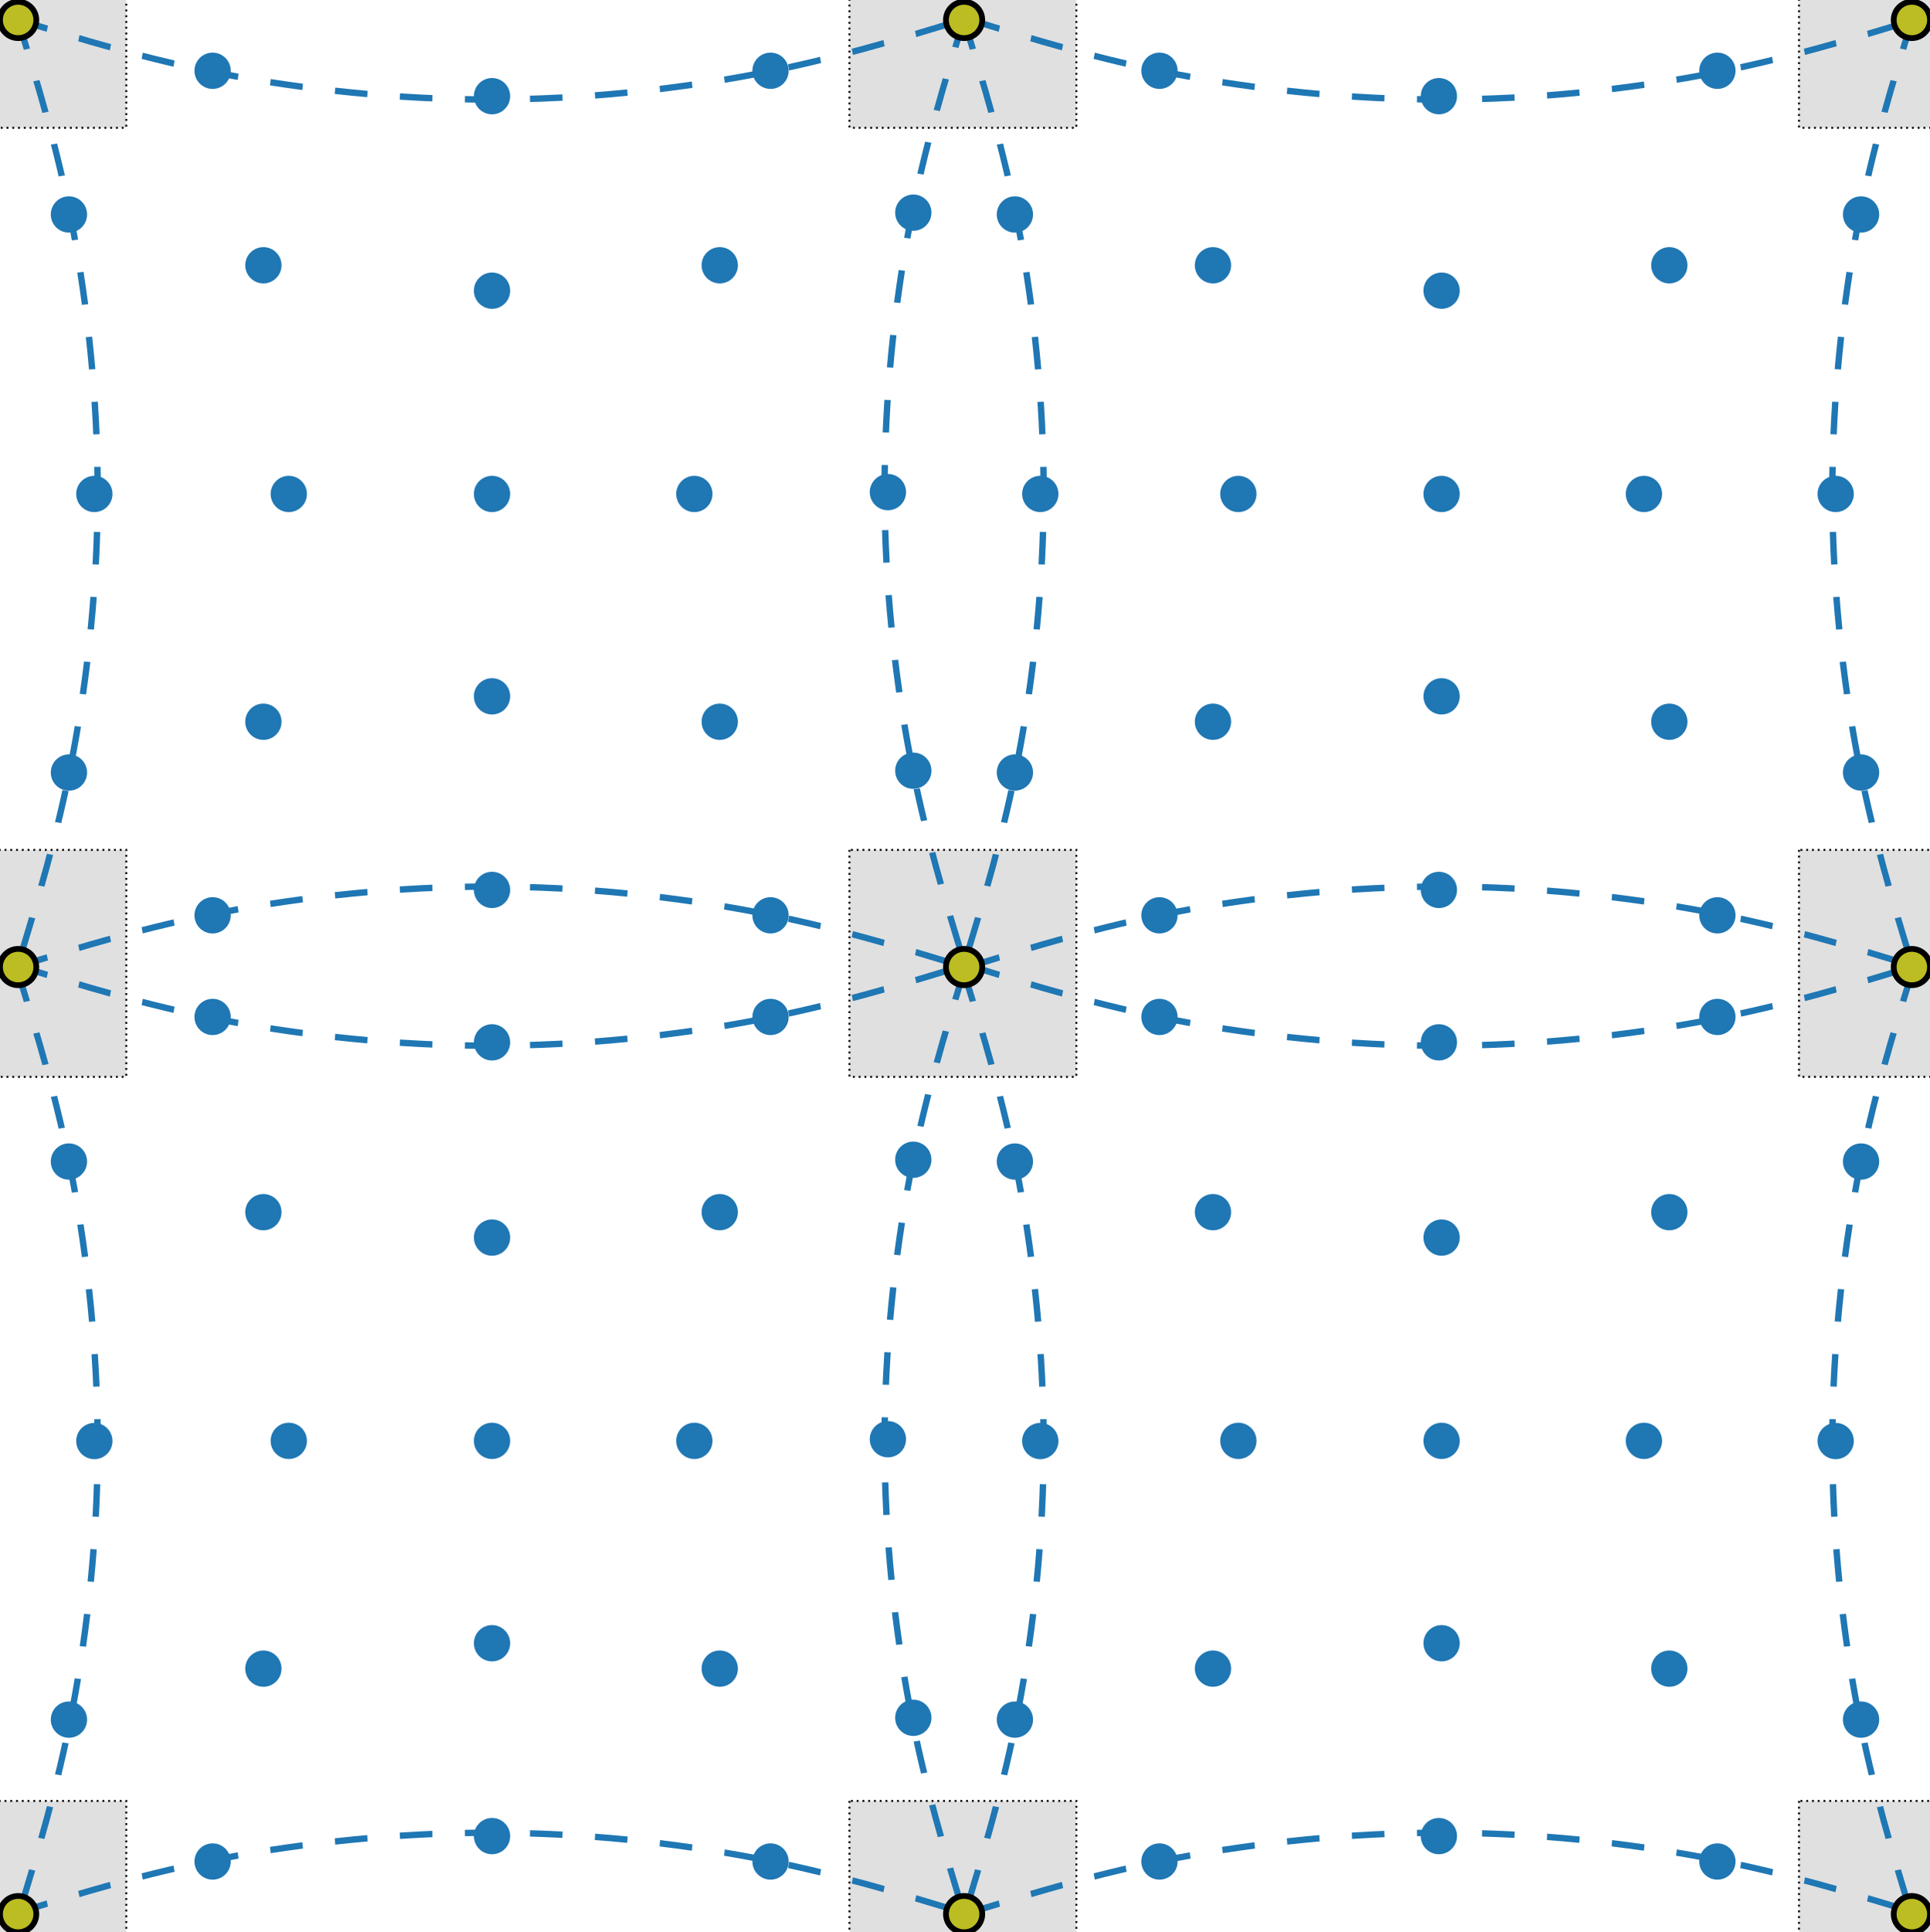 <?xml version="1.0" encoding="UTF-8" standalone="no"?>
<!-- Created with Inkscape (http://www.inkscape.org/) -->

<svg
   xmlns:dc="http://purl.org/dc/elements/1.1/"
   xmlns:cc="http://creativecommons.org/ns#"
   xmlns:rdf="http://www.w3.org/1999/02/22-rdf-syntax-ns#"
   xmlns:svg="http://www.w3.org/2000/svg"
   xmlns="http://www.w3.org/2000/svg"
   xmlns:sodipodi="http://sodipodi.sourceforge.net/DTD/sodipodi-0.dtd"
   xmlns:inkscape="http://www.inkscape.org/namespaces/inkscape"
   width="201.083mm"
   height="201.272mm"
   viewBox="0 0 201.083 201.272"
   version="1.1"
   id="svg8"
   sodipodi:docname="HighOrderBDDCMeshDecompositionPrimal.svg"
   inkscape:version="0.92.5 (2060ec1f9f, 2020-04-08)"
   inkscape:export-filename="/home/jeremy/Documents/HighOrderBDDCMesh.png"
   inkscape:export-xdpi="96"
   inkscape:export-ydpi="96">
  <defs
     id="defs2">
    <inkscape:path-effect
       effect="bspline"
       id="path-effect4951"
       is_visible="true"
       weight="33.333"
       steps="2"
       helper_size="0"
       apply_no_weight="true"
       apply_with_weight="true"
       only_selected="false" />
    <inkscape:path-effect
       effect="bspline"
       id="path-effect4951-4"
       is_visible="true"
       weight="33.333"
       steps="2"
       helper_size="0"
       apply_no_weight="true"
       apply_with_weight="true"
       only_selected="false" />
    <inkscape:path-effect
       effect="bspline"
       id="path-effect4951-0"
       is_visible="true"
       weight="33.333"
       steps="2"
       helper_size="0"
       apply_no_weight="true"
       apply_with_weight="true"
       only_selected="false" />
    <inkscape:path-effect
       effect="bspline"
       id="path-effect4951-4-3"
       is_visible="true"
       weight="33.333"
       steps="2"
       helper_size="0"
       apply_no_weight="true"
       apply_with_weight="true"
       only_selected="false" />
    <inkscape:path-effect
       effect="bspline"
       id="path-effect4951-0-6"
       is_visible="true"
       weight="33.333"
       steps="2"
       helper_size="0"
       apply_no_weight="true"
       apply_with_weight="true"
       only_selected="false" />
    <inkscape:path-effect
       effect="bspline"
       id="path-effect4951-4-3-5"
       is_visible="true"
       weight="33.333"
       steps="2"
       helper_size="0"
       apply_no_weight="true"
       apply_with_weight="true"
       only_selected="false" />
    <inkscape:path-effect
       effect="bspline"
       id="path-effect4951-0-6-3"
       is_visible="true"
       weight="33.333"
       steps="2"
       helper_size="0"
       apply_no_weight="true"
       apply_with_weight="true"
       only_selected="false" />
    <inkscape:path-effect
       effect="bspline"
       id="path-effect4951-4-3-5-0"
       is_visible="true"
       weight="33.333"
       steps="2"
       helper_size="0"
       apply_no_weight="true"
       apply_with_weight="true"
       only_selected="false" />
    <inkscape:path-effect
       effect="bspline"
       id="path-effect4951-6"
       is_visible="true"
       weight="33.333"
       steps="2"
       helper_size="0"
       apply_no_weight="true"
       apply_with_weight="true"
       only_selected="false" />
    <inkscape:path-effect
       effect="bspline"
       id="path-effect4951-4-8"
       is_visible="true"
       weight="33.333"
       steps="2"
       helper_size="0"
       apply_no_weight="true"
       apply_with_weight="true"
       only_selected="false" />
    <inkscape:path-effect
       effect="bspline"
       id="path-effect4951-6-2"
       is_visible="true"
       weight="33.333"
       steps="2"
       helper_size="0"
       apply_no_weight="true"
       apply_with_weight="true"
       only_selected="false" />
    <inkscape:path-effect
       effect="bspline"
       id="path-effect4951-4-8-6"
       is_visible="true"
       weight="33.333"
       steps="2"
       helper_size="0"
       apply_no_weight="true"
       apply_with_weight="true"
       only_selected="false" />
    <inkscape:path-effect
       effect="bspline"
       id="path-effect4951-6-2-7"
       is_visible="true"
       weight="33.333"
       steps="2"
       helper_size="0"
       apply_no_weight="true"
       apply_with_weight="true"
       only_selected="false" />
    <inkscape:path-effect
       effect="bspline"
       id="path-effect4951-4-8-6-1"
       is_visible="true"
       weight="33.333"
       steps="2"
       helper_size="0"
       apply_no_weight="true"
       apply_with_weight="true"
       only_selected="false" />
    <inkscape:path-effect
       effect="bspline"
       id="path-effect4951-6-2-7-9"
       is_visible="true"
       weight="33.333"
       steps="2"
       helper_size="0"
       apply_no_weight="true"
       apply_with_weight="true"
       only_selected="false" />
    <inkscape:path-effect
       effect="bspline"
       id="path-effect4951-4-8-6-1-4"
       is_visible="true"
       weight="33.333"
       steps="2"
       helper_size="0"
       apply_no_weight="true"
       apply_with_weight="true"
       only_selected="false" />
  </defs>
  <sodipodi:namedview
     id="base"
     pagecolor="#ffffff"
     bordercolor="#666666"
     borderopacity="1.0"
     inkscape:pageopacity="0.0"
     inkscape:pageshadow="2"
     inkscape:zoom="0.90509668"
     inkscape:cx="201.14816"
     inkscape:cy="360.31013"
     inkscape:document-units="mm"
     inkscape:current-layer="layer1"
     showgrid="false"
     inkscape:snap-smooth-nodes="false"
     inkscape:window-width="1920"
     inkscape:window-height="1015"
     inkscape:window-x="0"
     inkscape:window-y="26"
     inkscape:window-maximized="1" />
  <g
     inkscape:label="Layer 1"
     inkscape:groupmode="layer"
     id="layer1"
     transform="translate(-5.197,-3.407)">
    <path
       inkscape:connector-curvature="0"
       style="opacity:0.98;fill:#808080;fill-opacity:0.251;stroke:#000000;stroke-width:0.2;stroke-miterlimit:4;stroke-dasharray:0.2,0.4;stroke-dashoffset:0;stroke-opacity:1"
       d="M -5.286,-6.919 V 16.719 H 18.352 V -6.919 Z"
       id="rect943-7-60"
       inkscape:export-xdpi="96"
       inkscape:export-ydpi="96" />
    <path
       inkscape:connector-curvature="0"
       style="opacity:0.98;fill:#808080;fill-opacity:0.251;stroke:#000000;stroke-width:0.2;stroke-miterlimit:4;stroke-dasharray:0.2,0.4;stroke-dashoffset:0;stroke-opacity:1"
       d="M -5.286,91.937 V 115.576 H 18.352 V 91.937 Z"
       id="rect943-7-62"
       inkscape:export-xdpi="96"
       inkscape:export-ydpi="96" />
    <path
       inkscape:connector-curvature="0"
       style="opacity:0.98;fill:#808080;fill-opacity:0.251;stroke:#000000;stroke-width:0.2;stroke-miterlimit:4;stroke-dasharray:0.2,0.4;stroke-dashoffset:0;stroke-opacity:1"
       d="m -5.286,191.001 v 23.638 H 18.352 v -23.638 z"
       id="rect943-7-61"
       inkscape:export-xdpi="96"
       inkscape:export-ydpi="96" />
    <path
       inkscape:connector-curvature="0"
       style="opacity:0.98;fill:#808080;fill-opacity:0.251;stroke:#000000;stroke-width:0.2;stroke-miterlimit:4;stroke-dasharray:0.2,0.4;stroke-dashoffset:0;stroke-opacity:1"
       d="m 93.702,191.001 v 23.638 h 23.638 v -23.638 z"
       id="rect943-7-8"
       inkscape:export-xdpi="96"
       inkscape:export-ydpi="96" />
    <path
       inkscape:connector-curvature="0"
       style="opacity:0.98;fill:#808080;fill-opacity:0.251;stroke:#000000;stroke-width:0.2;stroke-miterlimit:4;stroke-dasharray:0.2,0.4;stroke-dashoffset:0;stroke-opacity:1"
       d="m 192.634,191.001 v 23.638 h 23.638 v -23.638 z"
       id="rect943-7-7"
       inkscape:export-xdpi="96"
       inkscape:export-ydpi="96" />
    <path
       inkscape:connector-curvature="0"
       style="opacity:0.98;fill:#808080;fill-opacity:0.251;stroke:#000000;stroke-width:0.2;stroke-miterlimit:4;stroke-dasharray:0.2,0.4;stroke-dashoffset:0;stroke-opacity:1"
       d="m 192.634,91.937 v 23.638 h 23.638 V 91.937 Z"
       id="rect943-7-9"
       inkscape:export-xdpi="96"
       inkscape:export-ydpi="96" />
    <path
       inkscape:connector-curvature="0"
       style="opacity:0.98;fill:#808080;fill-opacity:0.251;stroke:#000000;stroke-width:0.2;stroke-miterlimit:4;stroke-dasharray:0.2,0.4;stroke-dashoffset:0;stroke-opacity:1"
       d="M 192.634,-6.919 V 16.719 h 23.638 V -6.919 Z"
       id="rect943-7-20"
       inkscape:export-xdpi="96"
       inkscape:export-ydpi="96" />
    <path
       inkscape:connector-curvature="0"
       style="opacity:0.98;fill:#808080;fill-opacity:0.251;stroke:#000000;stroke-width:0.2;stroke-miterlimit:4;stroke-dasharray:0.2,0.4;stroke-dashoffset:0;stroke-opacity:1"
       d="M 93.701,-6.919 V 16.719 H 117.339 V -6.919 Z"
       id="rect943-7-23"
       inkscape:export-xdpi="96"
       inkscape:export-ydpi="96" />
    <path
       inkscape:connector-curvature="0"
       style="opacity:0.98;fill:#808080;fill-opacity:0.251;stroke:#000000;stroke-width:0.2;stroke-miterlimit:4;stroke-dasharray:0.2,0.4;stroke-dashoffset:0;stroke-opacity:1"
       d="M 93.701,91.937 V 115.576 H 117.339 V 91.937 Z"
       id="rect943-7-75"
       inkscape:export-xdpi="96"
       inkscape:export-ydpi="96" />
    <circle
       style="fill:#1f77b4;fill-opacity:1;stroke-width:0.242"
       id="path91"
       cx="7.087"
       cy="5.486"
       r="1.89"
       inkscape:export-xdpi="96"
       inkscape:export-ydpi="96" />
    <circle
       style="fill:#1f77b4;fill-opacity:1;stroke-width:0.242"
       id="path91-3-6-92"
       cx="204.391"
       cy="5.486"
       r="1.89"
       inkscape:transform-center-x="-532.19048"
       inkscape:transform-center-y="230.56548"
       inkscape:export-xdpi="96"
       inkscape:export-ydpi="96" />
    <path
       style="fill:none;stroke:#1f77b4;stroke-width:0.565;stroke-linecap:butt;stroke-linejoin:miter;stroke-miterlimit:4;stroke-dasharray:3.39, 3.39;stroke-dashoffset:0;stroke-opacity:1"
       d="m -355.201,-97.49 c 6.771,1.782 13.542,3.564 21.783,4.9 8.241,1.336 17.952,2.227 27.618,2.227 9.666,-1.3e-5 19.288,-0.891 27.529,-2.227 8.241,-1.336 15.101,-3.118 21.96,-4.9"
       id="path4949"
       inkscape:connector-curvature="0"
       inkscape:path-effect="#path-effect4951"
       inkscape:original-d="m -355.20119,-97.489821 c 6.77109,1.781532 13.5419,3.563329 20.31249,5.34539 9.71079,0.890609 19.42184,1.781532 29.13237,2.672694 9.62173,-0.89114 19.24367,-1.782061 28.86511,-2.672694 6.85996,-1.782008 13.72009,-3.563858 20.57975,-5.34539"
       transform="matrix(1,0,0,1.176,362.049,120.038)"
       inkscape:export-xdpi="96"
       inkscape:export-ydpi="96" />
    <path
       style="fill:none;stroke:#1f77b4;stroke-width:0.565;stroke-linecap:butt;stroke-linejoin:miter;stroke-miterlimit:4;stroke-dasharray:3.39, 3.39;stroke-dashoffset:0;stroke-opacity:1"
       d="m -355.201,-97.49 c 6.771,1.782 13.542,3.564 21.783,4.9 8.241,1.336 17.952,2.227 27.618,2.227 9.666,-1.3e-5 19.288,-0.891 27.529,-2.227 8.241,-1.336 15.101,-3.118 21.96,-4.9"
       id="path4949-5"
       inkscape:connector-curvature="0"
       inkscape:path-effect="#path-effect4951-4"
       inkscape:original-d="m -355.20119,-97.489821 c 6.77109,1.781532 13.5419,3.563329 20.31249,5.34539 9.71079,0.890609 19.42184,1.781532 29.13237,2.672694 9.62173,-0.89114 19.24367,-1.782061 28.86511,-2.672694 6.85996,-1.782008 13.72009,-3.563858 20.57975,-5.34539"
       transform="matrix(1,0,0,1.176,461.242,120.038)"
       inkscape:export-xdpi="96"
       inkscape:export-ydpi="96" />
    <path
       style="fill:none;stroke:#1f77b4;stroke-width:0.565;stroke-linecap:butt;stroke-linejoin:miter;stroke-miterlimit:4;stroke-dasharray:3.39, 3.39;stroke-dashoffset:0;stroke-opacity:1"
       d="m -355.201,-97.49 c 6.771,1.782 13.542,3.564 21.783,4.9 8.241,1.336 17.952,2.227 27.618,2.227 9.666,-1.3e-5 19.288,-0.891 27.529,-2.227 8.241,-1.336 15.101,-3.118 21.96,-4.9"
       id="path4949-4"
       inkscape:connector-curvature="0"
       inkscape:path-effect="#path-effect4951-0"
       inkscape:original-d="m -355.20119,-97.489821 c 6.77109,1.781532 13.5419,3.563329 20.31249,5.34539 9.71079,0.890609 19.42184,1.781532 29.13237,2.672694 9.62173,-0.89114 19.24367,-1.782061 28.86511,-2.672694 6.85996,-1.782008 13.72009,-3.563858 20.57975,-5.34539"
       transform="matrix(1,0,0,1.176,362.049,218.596)"
       inkscape:export-xdpi="96"
       inkscape:export-ydpi="96" />
    <path
       style="fill:none;stroke:#1f77b4;stroke-width:0.565;stroke-linecap:butt;stroke-linejoin:miter;stroke-miterlimit:4;stroke-dasharray:3.39, 3.39;stroke-dashoffset:0;stroke-opacity:1"
       d="m -355.201,-97.49 c 6.771,1.782 13.542,3.564 21.783,4.9 8.241,1.336 17.952,2.227 27.618,2.227 9.666,-1.3e-5 19.288,-0.891 27.529,-2.227 8.241,-1.336 15.101,-3.118 21.96,-4.9"
       id="path4949-5-7"
       inkscape:connector-curvature="0"
       inkscape:path-effect="#path-effect4951-4-3"
       inkscape:original-d="m -355.20119,-97.489821 c 6.77109,1.781532 13.5419,3.563329 20.31249,5.34539 9.71079,0.890609 19.42184,1.781532 29.13237,2.672694 9.62173,-0.89114 19.24367,-1.782061 28.86511,-2.672694 6.85996,-1.782008 13.72009,-3.563858 20.57975,-5.34539"
       transform="matrix(1,0,0,1.176,461.242,218.596)"
       inkscape:export-xdpi="96"
       inkscape:export-ydpi="96" />
    <path
       style="fill:none;stroke:#1f77b4;stroke-width:0.565;stroke-linecap:butt;stroke-linejoin:miter;stroke-miterlimit:4;stroke-dasharray:3.39, 3.39;stroke-dashoffset:0;stroke-opacity:1"
       d="m -355.201,-97.49 c 6.771,1.782 13.542,3.564 21.783,4.9 8.241,1.336 17.952,2.227 27.618,2.227 9.666,-1.3e-5 19.288,-0.891 27.529,-2.227 8.241,-1.336 15.101,-3.118 21.96,-4.9"
       id="path4949-4-4"
       inkscape:connector-curvature="0"
       inkscape:path-effect="#path-effect4951-0-6"
       inkscape:original-d="m -355.20119,-97.489821 c 6.77109,1.781532 13.5419,3.563329 20.31249,5.34539 9.71079,0.890609 19.42184,1.781532 29.13237,2.672694 9.62173,-0.89114 19.24367,-1.782061 28.86511,-2.672694 6.85996,-1.782008 13.72009,-3.563858 20.57975,-5.34539"
       transform="matrix(1,0,0,-1.176,362.049,-10.509)"
       inkscape:export-xdpi="96"
       inkscape:export-ydpi="96" />
    <path
       style="fill:none;stroke:#1f77b4;stroke-width:0.565;stroke-linecap:butt;stroke-linejoin:miter;stroke-miterlimit:4;stroke-dasharray:3.39, 3.39;stroke-dashoffset:0;stroke-opacity:1"
       d="m -355.201,-97.49 c 6.771,1.782 13.542,3.564 21.783,4.9 8.241,1.336 17.952,2.227 27.618,2.227 9.666,-1.3e-5 19.288,-0.891 27.529,-2.227 8.241,-1.336 15.101,-3.118 21.96,-4.9"
       id="path4949-5-7-4"
       inkscape:connector-curvature="0"
       inkscape:path-effect="#path-effect4951-4-3-5"
       inkscape:original-d="m -355.20119,-97.489821 c 6.77109,1.781532 13.5419,3.563329 20.31249,5.34539 9.71079,0.890609 19.42184,1.781532 29.13237,2.672694 9.62173,-0.89114 19.24367,-1.782061 28.86511,-2.672694 6.85996,-1.782008 13.72009,-3.563858 20.57975,-5.34539"
       transform="matrix(1,0,0,-1.176,461.242,-10.509)"
       inkscape:export-xdpi="96"
       inkscape:export-ydpi="96" />
    <path
       style="fill:none;stroke:#1f77b4;stroke-width:0.565;stroke-linecap:butt;stroke-linejoin:miter;stroke-miterlimit:4;stroke-dasharray:3.39, 3.39;stroke-dashoffset:0;stroke-opacity:1"
       d="m -355.201,-97.49 c 6.771,1.782 13.542,3.564 21.783,4.9 8.241,1.336 17.952,2.227 27.618,2.227 9.666,-1.3e-5 19.288,-0.891 27.529,-2.227 8.241,-1.336 15.101,-3.118 21.96,-4.9"
       id="path4949-4-4-2"
       inkscape:connector-curvature="0"
       inkscape:path-effect="#path-effect4951-0-6-3"
       inkscape:original-d="m -355.20119,-97.489821 c 6.77109,1.781532 13.5419,3.563329 20.31249,5.34539 9.71079,0.890609 19.42184,1.781532 29.13237,2.672694 9.62173,-0.89114 19.24367,-1.782061 28.86511,-2.672694 6.85996,-1.782008 13.72009,-3.563858 20.57975,-5.34539"
       transform="matrix(1,0,0,-1.176,362.049,88.048)"
       inkscape:export-xdpi="96"
       inkscape:export-ydpi="96" />
    <path
       style="fill:none;stroke:#1f77b4;stroke-width:0.565;stroke-linecap:butt;stroke-linejoin:miter;stroke-miterlimit:4;stroke-dasharray:3.39, 3.39;stroke-dashoffset:0;stroke-opacity:1"
       d="m -355.201,-97.49 c 6.771,1.782 13.542,3.564 21.783,4.9 8.241,1.336 17.952,2.227 27.618,2.227 9.666,-1.3e-5 19.288,-0.891 27.529,-2.227 8.241,-1.336 15.101,-3.118 21.96,-4.9"
       id="path4949-5-7-4-0"
       inkscape:connector-curvature="0"
       inkscape:path-effect="#path-effect4951-4-3-5-0"
       inkscape:original-d="m -355.20119,-97.489821 c 6.77109,1.781532 13.5419,3.563329 20.31249,5.34539 9.71079,0.890609 19.42184,1.781532 29.13237,2.672694 9.62173,-0.89114 19.24367,-1.782061 28.86511,-2.672694 6.85996,-1.782008 13.72009,-3.563858 20.57975,-5.34539"
       transform="matrix(1,0,0,-1.176,461.242,88.048)"
       inkscape:export-xdpi="96"
       inkscape:export-ydpi="96" />
    <path
       style="fill:none;stroke:#1f77b4;stroke-width:0.565;stroke-linecap:butt;stroke-linejoin:miter;stroke-miterlimit:4;stroke-dasharray:3.39, 3.39;stroke-dashoffset:0;stroke-opacity:1"
       d="m -355.201,-97.49 c 6.771,1.782 13.542,3.564 21.783,4.9 8.241,1.336 17.952,2.227 27.618,2.227 9.666,-1.3e-5 19.288,-0.891 27.529,-2.227 8.241,-1.336 15.101,-3.118 21.96,-4.9"
       id="path4949-2"
       inkscape:connector-curvature="0"
       inkscape:path-effect="#path-effect4951-6"
       inkscape:original-d="m -355.20119,-97.489821 c 6.77109,1.781532 13.5419,3.563329 20.31249,5.34539 9.71079,0.890609 19.42184,1.781532 29.13237,2.672694 9.62173,-0.89114 19.24367,-1.782061 28.86511,-2.672694 6.85996,-1.782008 13.72009,-3.563858 20.57975,-5.34539"
       transform="matrix(0,1,-1.176,0,89.838,360.448)"
       inkscape:export-xdpi="96"
       inkscape:export-ydpi="96" />
    <path
       style="fill:none;stroke:#1f77b4;stroke-width:0.565;stroke-linecap:butt;stroke-linejoin:miter;stroke-miterlimit:4;stroke-dasharray:3.39, 3.39;stroke-dashoffset:0;stroke-opacity:1"
       d="m -355.201,-97.49 c 6.771,1.782 13.542,3.564 21.783,4.9 8.241,1.336 17.952,2.227 27.618,2.227 9.666,-1.3e-5 19.288,-0.891 27.529,-2.227 8.241,-1.336 15.101,-3.118 21.96,-4.9"
       id="path4949-5-72"
       inkscape:connector-curvature="0"
       inkscape:path-effect="#path-effect4951-4-8"
       inkscape:original-d="m -355.20119,-97.489821 c 6.77109,1.781532 13.5419,3.563329 20.31249,5.34539 9.71079,0.890609 19.42184,1.781532 29.13237,2.672694 9.62173,-0.89114 19.24367,-1.782061 28.86511,-2.672694 6.85996,-1.782008 13.72009,-3.563858 20.57975,-5.34539"
       transform="matrix(0,1,-1.176,0,89.838,459.641)"
       inkscape:export-xdpi="96"
       inkscape:export-ydpi="96" />
    <path
       style="fill:none;stroke:#1f77b4;stroke-width:0.565;stroke-linecap:butt;stroke-linejoin:miter;stroke-miterlimit:4;stroke-dasharray:3.39, 3.39;stroke-dashoffset:0;stroke-opacity:1"
       d="m -355.201,-97.49 c 6.771,1.782 13.542,3.564 21.783,4.9 8.241,1.336 17.952,2.227 27.618,2.227 9.666,-1.3e-5 19.288,-0.891 27.529,-2.227 8.241,-1.336 15.101,-3.118 21.96,-4.9"
       id="path4949-2-1"
       inkscape:connector-curvature="0"
       inkscape:path-effect="#path-effect4951-6-2"
       inkscape:original-d="m -355.20119,-97.489821 c 6.77109,1.781532 13.5419,3.563329 20.31249,5.34539 9.71079,0.890609 19.42184,1.781532 29.13237,2.672694 9.62173,-0.89114 19.24367,-1.782061 28.86511,-2.672694 6.85996,-1.782008 13.72009,-3.563858 20.57975,-5.34539"
       transform="matrix(0,1,-1.176,0,-8.908,360.259)"
       inkscape:export-xdpi="96"
       inkscape:export-ydpi="96" />
    <path
       style="fill:none;stroke:#1f77b4;stroke-width:0.565;stroke-linecap:butt;stroke-linejoin:miter;stroke-miterlimit:4;stroke-dasharray:3.39, 3.39;stroke-dashoffset:0;stroke-opacity:1"
       d="m -355.201,-97.49 c 6.771,1.782 13.542,3.564 21.783,4.9 8.241,1.336 17.952,2.227 27.618,2.227 9.666,-1.3e-5 19.288,-0.891 27.529,-2.227 8.241,-1.336 15.101,-3.118 21.96,-4.9"
       id="path4949-5-72-7"
       inkscape:connector-curvature="0"
       inkscape:path-effect="#path-effect4951-4-8-6"
       inkscape:original-d="m -355.20119,-97.489821 c 6.77109,1.781532 13.5419,3.563329 20.31249,5.34539 9.71079,0.890609 19.42184,1.781532 29.13237,2.672694 9.62173,-0.89114 19.24367,-1.782061 28.86511,-2.672694 6.85996,-1.782008 13.72009,-3.563858 20.57975,-5.34539"
       transform="matrix(0,1,-1.176,0,-8.908,459.452)"
       inkscape:export-xdpi="96"
       inkscape:export-ydpi="96" />
    <path
       style="fill:none;stroke:#1f77b4;stroke-width:0.565;stroke-linecap:butt;stroke-linejoin:miter;stroke-miterlimit:4;stroke-dasharray:3.39, 3.39;stroke-dashoffset:0;stroke-opacity:1"
       d="m -355.201,-97.49 c 6.771,1.782 13.542,3.564 21.783,4.9 8.241,1.336 17.952,2.227 27.618,2.227 9.666,-1.3e-5 19.288,-0.891 27.529,-2.227 8.241,-1.336 15.101,-3.118 21.96,-4.9"
       id="path4949-2-1-6"
       inkscape:connector-curvature="0"
       inkscape:path-effect="#path-effect4951-6-2-7"
       inkscape:original-d="m -355.20119,-97.489821 c 6.77109,1.781532 13.5419,3.563329 20.31249,5.34539 9.71079,0.890609 19.42184,1.781532 29.13237,2.672694 9.62173,-0.89114 19.24367,-1.782061 28.86511,-2.672694 6.85996,-1.782008 13.72009,-3.563858 20.57975,-5.34539"
       transform="matrix(0,1,1.176,0,220.197,360.448)"
       inkscape:export-xdpi="96"
       inkscape:export-ydpi="96" />
    <path
       style="fill:none;stroke:#1f77b4;stroke-width:0.565;stroke-linecap:butt;stroke-linejoin:miter;stroke-miterlimit:4;stroke-dasharray:3.39, 3.39;stroke-dashoffset:0;stroke-opacity:1"
       d="m -355.201,-97.49 c 6.771,1.782 13.542,3.564 21.783,4.9 8.241,1.336 17.952,2.227 27.618,2.227 9.666,-1.3e-5 19.288,-0.891 27.529,-2.227 8.241,-1.336 15.101,-3.118 21.96,-4.9"
       id="path4949-5-72-7-3"
       inkscape:connector-curvature="0"
       inkscape:path-effect="#path-effect4951-4-8-6-1"
       inkscape:original-d="m -355.20119,-97.489821 c 6.77109,1.781532 13.5419,3.563329 20.31249,5.34539 9.71079,0.890609 19.42184,1.781532 29.13237,2.672694 9.62173,-0.89114 19.24367,-1.782061 28.86511,-2.672694 6.85996,-1.782008 13.72009,-3.563858 20.57975,-5.34539"
       transform="matrix(0,1,1.176,0,220.197,459.641)"
       inkscape:export-xdpi="96"
       inkscape:export-ydpi="96" />
    <path
       style="fill:none;stroke:#1f77b4;stroke-width:0.565;stroke-linecap:butt;stroke-linejoin:miter;stroke-miterlimit:4;stroke-dasharray:3.39, 3.39;stroke-dashoffset:0;stroke-opacity:1"
       d="m -355.201,-97.49 c 6.771,1.782 13.542,3.564 21.783,4.9 8.241,1.336 17.952,2.227 27.618,2.227 9.666,-1.3e-5 19.288,-0.891 27.529,-2.227 8.241,-1.336 15.101,-3.118 21.96,-4.9"
       id="path4949-2-1-6-0"
       inkscape:connector-curvature="0"
       inkscape:path-effect="#path-effect4951-6-2-7-9"
       inkscape:original-d="m -355.20119,-97.489821 c 6.77109,1.781532 13.5419,3.563329 20.31249,5.34539 9.71079,0.890609 19.42184,1.781532 29.13237,2.672694 9.62173,-0.89114 19.24367,-1.782061 28.86511,-2.672694 6.85996,-1.782008 13.72009,-3.563858 20.57975,-5.34539"
       transform="matrix(0,1,1.176,0,121.64,360.448)"
       inkscape:export-xdpi="96"
       inkscape:export-ydpi="96" />
    <circle
       style="fill:#bcbd22;fill-opacity:1;stroke-width:0.6;stroke-miterlimit:4;stroke-dasharray:none;stroke:#000000;stroke-opacity:1"
       id="path91-2-0-5-1"
       cx="5.486"
       cy="7.087"
       r="1.89"
       transform="matrix(0,1,1,0,0,0)"
       inkscape:export-xdpi="96"
       inkscape:export-ydpi="96" />
    <path
       style="fill:none;stroke:#1f77b4;stroke-width:0.565;stroke-linecap:butt;stroke-linejoin:miter;stroke-miterlimit:4;stroke-dasharray:3.39, 3.39;stroke-dashoffset:0;stroke-opacity:1"
       d="m -355.201,-97.49 c 6.771,1.782 13.542,3.564 21.783,4.9 8.241,1.336 17.952,2.227 27.618,2.227 9.666,-1.3e-5 19.288,-0.891 27.529,-2.227 8.241,-1.336 15.101,-3.118 21.96,-4.9"
       id="path4949-5-72-7-3-9"
       inkscape:connector-curvature="0"
       inkscape:path-effect="#path-effect4951-4-8-6-1-4"
       inkscape:original-d="m -355.20119,-97.489821 c 6.77109,1.781532 13.5419,3.563329 20.31249,5.34539 9.71079,0.890609 19.42184,1.781532 29.13237,2.672694 9.62173,-0.89114 19.24367,-1.782061 28.86511,-2.672694 6.85996,-1.782008 13.72009,-3.563858 20.57975,-5.34539"
       transform="matrix(0,1,1.176,0,121.64,459.641)"
       inkscape:export-xdpi="96"
       inkscape:export-ydpi="96" />
    <g
       id="g5569"
       transform="translate(362.101,102.81)"
       inkscape:export-xdpi="96"
       inkscape:export-ydpi="96">
      <circle
         inkscape:transform-center-y="230.56548"
         inkscape:transform-center-x="-532.19048"
         r="1.89"
         cy="-69.126"
         cx="-305.641"
         id="path91-3-1"
         style="fill:#1f77b4;fill-opacity:1;stroke-width:0.242" />
      <circle
         r="1.89"
         cy="-71.772"
         cx="-329.463"
         id="path91-18-9-0-1"
         style="fill:#1f77b4;fill-opacity:1;stroke-width:0.242" />
      <circle
         r="1.89"
         cy="-71.772"
         cx="-281.914"
         id="path91-18-9-0-2-5"
         style="fill:#1f77b4;fill-opacity:1;stroke-width:0.242" />
      <circle
         transform="scale(1,-1)"
         inkscape:transform-center-y="230.56548"
         inkscape:transform-center-x="-532.19048"
         r="1.89"
         cy="26.869"
         cx="-305.641"
         id="path91-3-1-8"
         style="fill:#1f77b4;fill-opacity:1;stroke-width:0.242" />
      <circle
         transform="scale(1,-1)"
         r="1.89"
         cy="24.223"
         cx="-329.463"
         id="path91-18-9-0-1-4"
         style="fill:#1f77b4;fill-opacity:1;stroke-width:0.242" />
      <circle
         transform="scale(1,-1)"
         r="1.89"
         cy="24.223"
         cx="-281.914"
         id="path91-18-9-0-2-5-8"
         style="fill:#1f77b4;fill-opacity:1;stroke-width:0.242" />
      <circle
         transform="scale(1,-1)"
         inkscape:transform-center-y="230.56548"
         inkscape:transform-center-x="-532.19048"
         r="1.89"
         cy="47.95"
         cx="-305.641"
         id="path91-3-1-8-1"
         style="fill:#1f77b4;fill-opacity:1;stroke-width:0.242" />
      <circle
         transform="scale(1,-1)"
         inkscape:transform-center-y="230.56548"
         inkscape:transform-center-x="-532.19048"
         r="1.89"
         cy="47.95"
         cx="-326.817"
         id="path91-3-1-8-1-0"
         style="fill:#1f77b4;fill-opacity:1;stroke-width:0.242" />
      <circle
         transform="scale(1,-1)"
         inkscape:transform-center-y="230.56548"
         inkscape:transform-center-x="-532.19048"
         r="1.89"
         cy="47.95"
         cx="-284.56"
         id="path91-3-1-8-1-0-3"
         style="fill:#1f77b4;fill-opacity:1;stroke-width:0.242" />
    </g>
    <g
       transform="translate(461.036,102.81)"
       id="g5569-0"
       inkscape:export-xdpi="96"
       inkscape:export-ydpi="96">
      <circle
         inkscape:transform-center-y="230.56548"
         inkscape:transform-center-x="-532.19048"
         r="1.89"
         cy="-69.126"
         cx="-305.641"
         id="path91-3-1-4"
         style="fill:#1f77b4;fill-opacity:1;stroke-width:0.242" />
      <circle
         r="1.89"
         cy="-71.772"
         cx="-329.463"
         id="path91-18-9-0-1-44"
         style="fill:#1f77b4;fill-opacity:1;stroke-width:0.242" />
      <circle
         r="1.89"
         cy="-71.772"
         cx="-281.914"
         id="path91-18-9-0-2-5-4"
         style="fill:#1f77b4;fill-opacity:1;stroke-width:0.242" />
      <circle
         transform="scale(1,-1)"
         inkscape:transform-center-y="230.56548"
         inkscape:transform-center-x="-532.19048"
         r="1.89"
         cy="26.869"
         cx="-305.641"
         id="path91-3-1-8-7"
         style="fill:#1f77b4;fill-opacity:1;stroke-width:0.242" />
      <circle
         transform="scale(1,-1)"
         r="1.89"
         cy="24.223"
         cx="-329.463"
         id="path91-18-9-0-1-4-6"
         style="fill:#1f77b4;fill-opacity:1;stroke-width:0.242" />
      <circle
         transform="scale(1,-1)"
         r="1.89"
         cy="24.223"
         cx="-281.914"
         id="path91-18-9-0-2-5-8-3"
         style="fill:#1f77b4;fill-opacity:1;stroke-width:0.242" />
      <circle
         transform="scale(1,-1)"
         inkscape:transform-center-y="230.56548"
         inkscape:transform-center-x="-532.19048"
         r="1.89"
         cy="47.95"
         cx="-305.641"
         id="path91-3-1-8-1-1"
         style="fill:#1f77b4;fill-opacity:1;stroke-width:0.242" />
      <circle
         transform="scale(1,-1)"
         inkscape:transform-center-y="230.56548"
         inkscape:transform-center-x="-532.19048"
         r="1.89"
         cy="47.95"
         cx="-326.817"
         id="path91-3-1-8-1-0-7"
         style="fill:#1f77b4;fill-opacity:1;stroke-width:0.242" />
      <circle
         transform="scale(1,-1)"
         inkscape:transform-center-y="230.56548"
         inkscape:transform-center-x="-532.19048"
         r="1.89"
         cy="47.95"
         cx="-284.56"
         id="path91-3-1-8-1-0-3-5"
         style="fill:#1f77b4;fill-opacity:1;stroke-width:0.242" />
    </g>
    <g
       transform="translate(362.101,201.442)"
       id="g5569-9"
       inkscape:export-xdpi="96"
       inkscape:export-ydpi="96">
      <circle
         inkscape:transform-center-y="230.56548"
         inkscape:transform-center-x="-532.19048"
         r="1.89"
         cy="-69.126"
         cx="-305.641"
         id="path91-3-1-6"
         style="fill:#1f77b4;fill-opacity:1;stroke-width:0.242" />
      <circle
         r="1.89"
         cy="-71.772"
         cx="-329.463"
         id="path91-18-9-0-1-2"
         style="fill:#1f77b4;fill-opacity:1;stroke-width:0.242" />
      <circle
         r="1.89"
         cy="-71.772"
         cx="-281.914"
         id="path91-18-9-0-2-5-1"
         style="fill:#1f77b4;fill-opacity:1;stroke-width:0.242" />
      <circle
         transform="scale(1,-1)"
         inkscape:transform-center-y="230.56548"
         inkscape:transform-center-x="-532.19048"
         r="1.89"
         cy="26.869"
         cx="-305.641"
         id="path91-3-1-8-78"
         style="fill:#1f77b4;fill-opacity:1;stroke-width:0.242" />
      <circle
         transform="scale(1,-1)"
         r="1.89"
         cy="24.223"
         cx="-329.463"
         id="path91-18-9-0-1-4-5"
         style="fill:#1f77b4;fill-opacity:1;stroke-width:0.242" />
      <circle
         transform="scale(1,-1)"
         r="1.89"
         cy="24.223"
         cx="-281.914"
         id="path91-18-9-0-2-5-8-7"
         style="fill:#1f77b4;fill-opacity:1;stroke-width:0.242" />
      <circle
         transform="scale(1,-1)"
         inkscape:transform-center-y="230.56548"
         inkscape:transform-center-x="-532.19048"
         r="1.89"
         cy="47.95"
         cx="-305.641"
         id="path91-3-1-8-1-4"
         style="fill:#1f77b4;fill-opacity:1;stroke-width:0.242" />
      <circle
         transform="scale(1,-1)"
         inkscape:transform-center-y="230.56548"
         inkscape:transform-center-x="-532.19048"
         r="1.89"
         cy="47.95"
         cx="-326.817"
         id="path91-3-1-8-1-0-1"
         style="fill:#1f77b4;fill-opacity:1;stroke-width:0.242" />
      <circle
         transform="scale(1,-1)"
         inkscape:transform-center-y="230.56548"
         inkscape:transform-center-x="-532.19048"
         r="1.89"
         cy="47.95"
         cx="-284.56"
         id="path91-3-1-8-1-0-3-8"
         style="fill:#1f77b4;fill-opacity:1;stroke-width:0.242" />
    </g>
    <g
       transform="translate(461.036,201.442)"
       id="g5569-5"
       inkscape:export-xdpi="96"
       inkscape:export-ydpi="96">
      <circle
         inkscape:transform-center-y="230.56548"
         inkscape:transform-center-x="-532.19048"
         r="1.89"
         cy="-69.126"
         cx="-305.641"
         id="path91-3-1-9"
         style="fill:#1f77b4;fill-opacity:1;stroke-width:0.242" />
      <circle
         r="1.89"
         cy="-71.772"
         cx="-329.463"
         id="path91-18-9-0-1-7"
         style="fill:#1f77b4;fill-opacity:1;stroke-width:0.242" />
      <circle
         r="1.89"
         cy="-71.772"
         cx="-281.914"
         id="path91-18-9-0-2-5-5"
         style="fill:#1f77b4;fill-opacity:1;stroke-width:0.242" />
      <circle
         transform="scale(1,-1)"
         inkscape:transform-center-y="230.56548"
         inkscape:transform-center-x="-532.19048"
         r="1.89"
         cy="26.869"
         cx="-305.641"
         id="path91-3-1-8-3"
         style="fill:#1f77b4;fill-opacity:1;stroke-width:0.242" />
      <circle
         transform="scale(1,-1)"
         r="1.89"
         cy="24.223"
         cx="-329.463"
         id="path91-18-9-0-1-4-8"
         style="fill:#1f77b4;fill-opacity:1;stroke-width:0.242" />
      <circle
         transform="scale(1,-1)"
         r="1.89"
         cy="24.223"
         cx="-281.914"
         id="path91-18-9-0-2-5-8-8"
         style="fill:#1f77b4;fill-opacity:1;stroke-width:0.242" />
      <circle
         transform="scale(1,-1)"
         inkscape:transform-center-y="230.56548"
         inkscape:transform-center-x="-532.19048"
         r="1.89"
         cy="47.95"
         cx="-305.641"
         id="path91-3-1-8-1-3"
         style="fill:#1f77b4;fill-opacity:1;stroke-width:0.242" />
      <circle
         transform="scale(1,-1)"
         inkscape:transform-center-y="230.56548"
         inkscape:transform-center-x="-532.19048"
         r="1.89"
         cy="47.95"
         cx="-326.817"
         id="path91-3-1-8-1-0-18"
         style="fill:#1f77b4;fill-opacity:1;stroke-width:0.242" />
      <circle
         transform="scale(1,-1)"
         inkscape:transform-center-y="230.56548"
         inkscape:transform-center-x="-532.19048"
         r="1.89"
         cy="47.95"
         cx="-284.56"
         id="path91-3-1-8-1-0-3-9"
         style="fill:#1f77b4;fill-opacity:1;stroke-width:0.242" />
    </g>
    <circle
       style="fill:#bcbd22;fill-opacity:1;stroke-width:0.6;stroke-miterlimit:4;stroke-dasharray:none;stroke:#000000;stroke-opacity:1"
       id="path91-37-04-9-6-9"
       cx="104.138"
       cy="7.087"
       r="1.89"
       transform="matrix(0,1,1,0,0,0)"
       inkscape:export-xdpi="96"
       inkscape:export-ydpi="96" />
    <circle
       style="fill:#bcbd22;fill-opacity:1;stroke-width:0.6;stroke-miterlimit:4;stroke-dasharray:none;stroke:#000000;stroke-opacity:1"
       id="path91-3-6-92-7-9-3-8"
       cx="202.789"
       cy="7.087"
       r="1.89"
       inkscape:transform-center-x="-532.19048"
       inkscape:transform-center-y="230.56548"
       transform="matrix(0,1,1,0,0,0)"
       inkscape:export-xdpi="96"
       inkscape:export-ydpi="96" />
    <circle
       style="fill:#bcbd22;fill-opacity:1;stroke-width:0.6;stroke-miterlimit:4;stroke-dasharray:none;stroke:#000000;stroke-opacity:1"
       id="path91-2-0-5"
       cx="5.486"
       cy="105.644"
       r="1.89"
       transform="matrix(0,1,1,0,0,0)"
       inkscape:export-xdpi="96"
       inkscape:export-ydpi="96" />
    <circle
       style="fill:#bcbd22;fill-opacity:1;stroke-width:0.6;stroke-miterlimit:4;stroke-dasharray:none;stroke:#000000;stroke-opacity:1"
       id="path91-3-6-92-7-9-3"
       cx="202.789"
       cy="105.644"
       r="1.89"
       inkscape:transform-center-x="-532.19048"
       inkscape:transform-center-y="230.56548"
       transform="matrix(0,1,1,0,0,0)"
       inkscape:export-xdpi="96"
       inkscape:export-ydpi="96" />
    <circle
       style="fill:#bcbd22;fill-opacity:1;stroke-width:0.6;stroke-miterlimit:4;stroke-dasharray:none;stroke:#000000;stroke-opacity:1"
       id="path91-37-04-9-6"
       cx="104.138"
       cy="105.644"
       r="1.89"
       transform="matrix(0,1,1,0,0,0)"
       inkscape:export-xdpi="96"
       inkscape:export-ydpi="96" />
    <circle
       style="fill:#bcbd22;fill-opacity:1;stroke-width:0.6;stroke-miterlimit:4;stroke-dasharray:none;stroke:#000000;stroke-opacity:1"
       id="path91-2"
       cx="5.486"
       cy="-204.391"
       r="1.89"
       transform="rotate(90)"
       inkscape:export-xdpi="96"
       inkscape:export-ydpi="96" />
    <circle
       style="fill:#bcbd22;fill-opacity:1;stroke-width:0.6;stroke-miterlimit:4;stroke-dasharray:none;stroke:#000000;stroke-opacity:1"
       id="path91-37-04"
       cx="104.138"
       cy="-204.391"
       r="1.89"
       transform="rotate(90)"
       inkscape:export-xdpi="96"
       inkscape:export-ydpi="96" />
    <circle
       style="fill:#bcbd22;fill-opacity:1;stroke-width:0.6;stroke-miterlimit:4;stroke-dasharray:none;stroke:#000000;stroke-opacity:1"
       id="path91-3-6-92-7"
       cx="202.789"
       cy="-204.391"
       r="1.89"
       inkscape:transform-center-x="-532.19048"
       inkscape:transform-center-y="230.56548"
       transform="rotate(90)"
       inkscape:export-xdpi="96"
       inkscape:export-ydpi="96" />
    <circle
       style="fill:#1f77b4;fill-opacity:1;stroke-width:0.642;stroke:none;stroke-opacity:1;stroke-miterlimit:4;stroke-dasharray:none;"
       id="path91-3"
       cx="56.46"
       cy="13.423"
       r="1.89"
       inkscape:transform-center-x="-532.19048"
       inkscape:transform-center-y="230.56548"
       inkscape:export-xdpi="96"
       inkscape:export-ydpi="96" />
    <circle
       style="fill:#1f77b4;fill-opacity:1;stroke-width:0.642;stroke:none;stroke-opacity:1;stroke-miterlimit:4;stroke-dasharray:none;"
       id="path91-18-9-0"
       cx="27.347"
       cy="10.778"
       r="1.89"
       inkscape:export-xdpi="96"
       inkscape:export-ydpi="96" />
    <circle
       style="fill:#1f77b4;fill-opacity:1;stroke-width:0.642;stroke:none;stroke-opacity:1;stroke-miterlimit:4;stroke-dasharray:none;"
       id="path91-18-9-0-2"
       cx="85.479"
       cy="10.778"
       r="1.89"
       inkscape:export-xdpi="96"
       inkscape:export-ydpi="96" />
    <circle
       style="fill:#1f77b4;fill-opacity:1;stroke-width:0.642;stroke:none;stroke-opacity:1;stroke-miterlimit:4;stroke-dasharray:none;"
       id="path91-3-6-3"
       cx="56.46"
       cy="-96.106"
       r="1.89"
       inkscape:transform-center-x="-532.19048"
       inkscape:transform-center-y="230.56548"
       transform="scale(1,-1)"
       inkscape:export-xdpi="96"
       inkscape:export-ydpi="96" />
    <circle
       style="fill:#1f77b4;fill-opacity:1;stroke-width:0.642;stroke:none;stroke-opacity:1;stroke-miterlimit:4;stroke-dasharray:none;"
       id="path91-18-9-0-3-7"
       cx="27.347"
       cy="-98.751"
       r="1.89"
       transform="scale(1,-1)"
       inkscape:export-xdpi="96"
       inkscape:export-ydpi="96" />
    <circle
       style="fill:#1f77b4;fill-opacity:1;stroke-width:0.642;stroke:none;stroke-opacity:1;stroke-miterlimit:4;stroke-dasharray:none;"
       id="path91-18-9-0-2-2-4"
       cx="85.479"
       cy="-98.751"
       r="1.89"
       transform="scale(1,-1)"
       inkscape:export-xdpi="96"
       inkscape:export-ydpi="96" />
    <circle
       style="fill:#1f77b4;fill-opacity:1;stroke-width:0.642;stroke:none;stroke-opacity:1;stroke-miterlimit:4;stroke-dasharray:none;"
       id="path91-3-66-6"
       cx="54.67"
       cy="-97.707"
       r="1.89"
       inkscape:transform-center-x="-532.19048"
       inkscape:transform-center-y="230.56548"
       transform="rotate(90)"
       inkscape:export-xdpi="96"
       inkscape:export-ydpi="96" />
    <circle
       style="fill:#1f77b4;fill-opacity:1;stroke-width:0.642;stroke:none;stroke-opacity:1;stroke-miterlimit:4;stroke-dasharray:none;"
       id="path91-18-9-0-4-1"
       cx="25.557"
       cy="-100.353"
       r="1.89"
       transform="rotate(90)"
       inkscape:export-xdpi="96"
       inkscape:export-ydpi="96" />
    <circle
       style="fill:#1f77b4;fill-opacity:1;stroke-width:0.642;stroke:none;stroke-opacity:1;stroke-miterlimit:4;stroke-dasharray:none;"
       id="path91-18-9-0-2-95-5"
       cx="83.689"
       cy="-100.353"
       r="1.89"
       transform="rotate(90)"
       inkscape:export-xdpi="96"
       inkscape:export-ydpi="96" />
    <circle
       style="fill:#1f77b4;fill-opacity:1;stroke-width:0.642;stroke:none;stroke-opacity:1;stroke-miterlimit:4;stroke-dasharray:none;"
       id="path91-3-66-6-9-2"
       cx="54.859"
       cy="15.025"
       r="1.89"
       inkscape:transform-center-x="-532.19048"
       inkscape:transform-center-y="230.56548"
       transform="matrix(0,1,1,0,0,0)"
       inkscape:export-xdpi="96"
       inkscape:export-ydpi="96" />
    <circle
       style="fill:#1f77b4;fill-opacity:1;stroke-width:0.642;stroke:none;stroke-opacity:1;stroke-miterlimit:4;stroke-dasharray:none;"
       id="path91-18-9-0-4-1-7-9"
       cx="25.746"
       cy="12.379"
       r="1.89"
       transform="matrix(0,1,1,0,0,0)"
       inkscape:export-xdpi="96"
       inkscape:export-ydpi="96" />
    <circle
       style="fill:#1f77b4;fill-opacity:1;stroke-width:0.642;stroke:none;stroke-opacity:1;stroke-miterlimit:4;stroke-dasharray:none;"
       id="path91-18-9-0-2-95-5-7-3"
       cx="83.878"
       cy="12.379"
       r="1.89"
       transform="matrix(0,1,1,0,0,0)"
       inkscape:export-xdpi="96"
       inkscape:export-ydpi="96" />
    <circle
       style="fill:#1f77b4;fill-opacity:1;stroke-width:0.642;stroke:none;stroke-opacity:1;stroke-miterlimit:4;stroke-dasharray:none;"
       id="path91-3-6"
       cx="56.46"
       cy="111.981"
       r="1.89"
       inkscape:transform-center-x="-532.19048"
       inkscape:transform-center-y="230.56548"
       inkscape:export-xdpi="96"
       inkscape:export-ydpi="96" />
    <circle
       style="fill:#1f77b4;fill-opacity:1;stroke-width:0.642;stroke:none;stroke-opacity:1;stroke-miterlimit:4;stroke-dasharray:none;"
       id="path91-18-9-0-3"
       cx="27.347"
       cy="109.335"
       r="1.89"
       inkscape:export-xdpi="96"
       inkscape:export-ydpi="96" />
    <circle
       style="fill:#1f77b4;fill-opacity:1;stroke-width:0.642;stroke:none;stroke-opacity:1;stroke-miterlimit:4;stroke-dasharray:none;"
       id="path91-18-9-0-2-2"
       cx="85.479"
       cy="109.335"
       r="1.89"
       inkscape:export-xdpi="96"
       inkscape:export-ydpi="96" />
    <circle
       style="fill:#1f77b4;fill-opacity:1;stroke-width:0.642;stroke:none;stroke-opacity:1;stroke-miterlimit:4;stroke-dasharray:none;"
       id="path91-3-6-3-6"
       cx="56.46"
       cy="-194.663"
       r="1.89"
       inkscape:transform-center-x="-532.19048"
       inkscape:transform-center-y="230.56548"
       transform="scale(1,-1)"
       inkscape:export-xdpi="96"
       inkscape:export-ydpi="96" />
    <circle
       style="fill:#1f77b4;fill-opacity:1;stroke-width:0.642;stroke:none;stroke-opacity:1;stroke-miterlimit:4;stroke-dasharray:none;"
       id="path91-18-9-0-3-7-8"
       cx="27.347"
       cy="-197.309"
       r="1.89"
       transform="scale(1,-1)"
       inkscape:export-xdpi="96"
       inkscape:export-ydpi="96" />
    <circle
       style="fill:#1f77b4;fill-opacity:1;stroke-width:0.642;stroke:none;stroke-opacity:1;stroke-miterlimit:4;stroke-dasharray:none;"
       id="path91-18-9-0-2-2-4-8"
       cx="85.479"
       cy="-197.309"
       r="1.89"
       transform="scale(1,-1)"
       inkscape:export-xdpi="96"
       inkscape:export-ydpi="96" />
    <circle
       style="fill:#1f77b4;fill-opacity:1;stroke-width:0.642;stroke:none;stroke-opacity:1;stroke-miterlimit:4;stroke-dasharray:none;"
       id="path91-3-5-8-4"
       cx="153.322"
       cy="-97.707"
       r="1.89"
       inkscape:transform-center-x="-532.19048"
       inkscape:transform-center-y="230.56548"
       transform="rotate(90)"
       inkscape:export-xdpi="96"
       inkscape:export-ydpi="96" />
    <circle
       style="fill:#1f77b4;fill-opacity:1;stroke-width:0.642;stroke:none;stroke-opacity:1;stroke-miterlimit:4;stroke-dasharray:none;"
       id="path91-18-9-0-28-1-0"
       cx="124.208"
       cy="-100.353"
       r="1.89"
       transform="rotate(90)"
       inkscape:export-xdpi="96"
       inkscape:export-ydpi="96" />
    <circle
       style="fill:#1f77b4;fill-opacity:1;stroke-width:0.642;stroke:none;stroke-opacity:1;stroke-miterlimit:4;stroke-dasharray:none;"
       id="path91-18-9-0-2-9-7-9"
       cx="182.341"
       cy="-100.353"
       r="1.89"
       transform="rotate(90)"
       inkscape:export-xdpi="96"
       inkscape:export-ydpi="96" />
    <circle
       style="fill:#1f77b4;fill-opacity:1;stroke-width:0.642;stroke:none;stroke-opacity:1;stroke-miterlimit:4;stroke-dasharray:none;"
       id="path91-3-5-8-4-7-0"
       cx="153.511"
       cy="15.025"
       r="1.89"
       inkscape:transform-center-x="-532.19048"
       inkscape:transform-center-y="230.56548"
       transform="matrix(0,1,1,0,0,0)"
       inkscape:export-xdpi="96"
       inkscape:export-ydpi="96" />
    <circle
       style="fill:#1f77b4;fill-opacity:1;stroke-width:0.642;stroke:none;stroke-opacity:1;stroke-miterlimit:4;stroke-dasharray:none;"
       id="path91-18-9-0-28-1-0-6-8"
       cx="124.397"
       cy="12.379"
       r="1.89"
       transform="matrix(0,1,1,0,0,0)"
       inkscape:export-xdpi="96"
       inkscape:export-ydpi="96" />
    <circle
       style="fill:#1f77b4;fill-opacity:1;stroke-width:0.642;stroke:none;stroke-opacity:1;stroke-miterlimit:4;stroke-dasharray:none;"
       id="path91-18-9-0-2-9-7-9-5-5"
       cx="182.53"
       cy="12.379"
       r="1.89"
       transform="matrix(0,1,1,0,0,0)"
       inkscape:export-xdpi="96"
       inkscape:export-ydpi="96" />
    <circle
       style="fill:#1f77b4;fill-opacity:1;stroke-width:0.642;stroke:none;stroke-opacity:1;stroke-miterlimit:4;stroke-dasharray:none;"
       id="path91-3-5-6"
       cx="155.112"
       cy="111.981"
       r="1.89"
       inkscape:transform-center-x="-532.19048"
       inkscape:transform-center-y="230.56548"
       inkscape:export-xdpi="96"
       inkscape:export-ydpi="96" />
    <circle
       style="fill:#1f77b4;fill-opacity:1;stroke-width:0.642;stroke:none;stroke-opacity:1;stroke-miterlimit:4;stroke-dasharray:none;"
       id="path91-18-9-0-28-5"
       cx="125.999"
       cy="109.335"
       r="1.89"
       inkscape:export-xdpi="96"
       inkscape:export-ydpi="96" />
    <circle
       style="fill:#1f77b4;fill-opacity:1;stroke-width:0.642;stroke:none;stroke-opacity:1;stroke-miterlimit:4;stroke-dasharray:none;"
       id="path91-18-9-0-2-9-5"
       cx="184.131"
       cy="109.335"
       r="1.89"
       inkscape:export-xdpi="96"
       inkscape:export-ydpi="96" />
    <circle
       style="fill:#1f77b4;fill-opacity:1;stroke-width:0.642;stroke:none;stroke-opacity:1;stroke-miterlimit:4;stroke-dasharray:none;"
       id="path91-3-5-6-2-3"
       cx="155.112"
       cy="-194.663"
       r="1.89"
       inkscape:transform-center-x="-532.19048"
       inkscape:transform-center-y="230.56548"
       transform="scale(1,-1)"
       inkscape:export-xdpi="96"
       inkscape:export-ydpi="96" />
    <circle
       style="fill:#1f77b4;fill-opacity:1;stroke-width:0.642;stroke:none;stroke-opacity:1;stroke-miterlimit:4;stroke-dasharray:none;"
       id="path91-18-9-0-28-5-4-4"
       cx="125.999"
       cy="-197.309"
       r="1.89"
       transform="scale(1,-1)"
       inkscape:export-xdpi="96"
       inkscape:export-ydpi="96" />
    <circle
       style="fill:#1f77b4;fill-opacity:1;stroke-width:0.642;stroke:none;stroke-opacity:1;stroke-miterlimit:4;stroke-dasharray:none;"
       id="path91-18-9-0-2-9-5-7-9"
       cx="184.131"
       cy="-197.309"
       r="1.89"
       transform="scale(1,-1)"
       inkscape:export-xdpi="96"
       inkscape:export-ydpi="96" />
    <circle
       style="fill:#1f77b4;fill-opacity:1;stroke-width:0.642;stroke:none;stroke-opacity:1;stroke-miterlimit:4;stroke-dasharray:none;"
       id="path91-3-5-8"
       cx="153.511"
       cy="-196.453"
       r="1.89"
       inkscape:transform-center-x="-532.19048"
       inkscape:transform-center-y="230.56548"
       transform="rotate(90)"
       inkscape:export-xdpi="96"
       inkscape:export-ydpi="96" />
    <circle
       style="fill:#1f77b4;fill-opacity:1;stroke-width:0.642;stroke:none;stroke-opacity:1;stroke-miterlimit:4;stroke-dasharray:none;"
       id="path91-18-9-0-28-1"
       cx="124.397"
       cy="-199.099"
       r="1.89"
       transform="rotate(90)"
       inkscape:export-xdpi="96"
       inkscape:export-ydpi="96" />
    <circle
       style="fill:#1f77b4;fill-opacity:1;stroke-width:0.642;stroke:none;stroke-opacity:1;stroke-miterlimit:4;stroke-dasharray:none;"
       id="path91-18-9-0-2-9-7"
       cx="182.53"
       cy="-199.099"
       r="1.89"
       transform="rotate(90)"
       inkscape:export-xdpi="96"
       inkscape:export-ydpi="96" />
    <circle
       style="fill:#1f77b4;fill-opacity:1;stroke-width:0.642;stroke:none;stroke-opacity:1;stroke-miterlimit:4;stroke-dasharray:none;"
       id="path91-3-5-8-4-7"
       cx="153.511"
       cy="113.582"
       r="1.89"
       inkscape:transform-center-x="-532.19048"
       inkscape:transform-center-y="230.56548"
       transform="matrix(0,1,1,0,0,0)"
       inkscape:export-xdpi="96"
       inkscape:export-ydpi="96" />
    <circle
       style="fill:#1f77b4;fill-opacity:1;stroke-width:0.642;stroke:none;stroke-opacity:1;stroke-miterlimit:4;stroke-dasharray:none;"
       id="path91-18-9-0-28-1-0-6"
       cx="124.397"
       cy="110.936"
       r="1.89"
       transform="matrix(0,1,1,0,0,0)"
       inkscape:export-xdpi="96"
       inkscape:export-ydpi="96" />
    <circle
       style="fill:#1f77b4;fill-opacity:1;stroke-width:0.642;stroke:none;stroke-opacity:1;stroke-miterlimit:4;stroke-dasharray:none;"
       id="path91-18-9-0-2-9-7-9-5"
       cx="182.53"
       cy="110.936"
       r="1.89"
       transform="matrix(0,1,1,0,0,0)"
       inkscape:export-xdpi="96"
       inkscape:export-ydpi="96" />
    <circle
       style="fill:#1f77b4;fill-opacity:1;stroke-width:0.642;stroke:none;stroke-opacity:1;stroke-miterlimit:4;stroke-dasharray:none;"
       id="path91-3-5"
       cx="155.112"
       cy="13.423"
       r="1.89"
       inkscape:transform-center-x="-532.19048"
       inkscape:transform-center-y="230.56548"
       inkscape:export-xdpi="96"
       inkscape:export-ydpi="96" />
    <circle
       style="fill:#1f77b4;fill-opacity:1;stroke-width:0.642;stroke:none;stroke-opacity:1;stroke-miterlimit:4;stroke-dasharray:none;"
       id="path91-18-9-0-28"
       cx="125.999"
       cy="10.778"
       r="1.89"
       inkscape:export-xdpi="96"
       inkscape:export-ydpi="96" />
    <circle
       style="fill:#1f77b4;fill-opacity:1;stroke-width:0.642;stroke:none;stroke-opacity:1;stroke-miterlimit:4;stroke-dasharray:none;"
       id="path91-18-9-0-2-9"
       cx="184.131"
       cy="10.778"
       r="1.89"
       inkscape:export-xdpi="96"
       inkscape:export-ydpi="96" />
    <circle
       style="fill:#1f77b4;fill-opacity:1;stroke-width:0.642;stroke:none;stroke-opacity:1;stroke-miterlimit:4;stroke-dasharray:none;"
       id="path91-3-5-6-2"
       cx="155.112"
       cy="-96.106"
       r="1.89"
       inkscape:transform-center-x="-532.19048"
       inkscape:transform-center-y="230.56548"
       transform="scale(1,-1)"
       inkscape:export-xdpi="96"
       inkscape:export-ydpi="96" />
    <circle
       style="fill:#1f77b4;fill-opacity:1;stroke-width:0.642;stroke:none;stroke-opacity:1;stroke-miterlimit:4;stroke-dasharray:none;"
       id="path91-18-9-0-28-5-4"
       cx="125.999"
       cy="-98.751"
       r="1.89"
       transform="scale(1,-1)"
       inkscape:export-xdpi="96"
       inkscape:export-ydpi="96" />
    <circle
       style="fill:#1f77b4;fill-opacity:1;stroke-width:0.642;stroke:none;stroke-opacity:1;stroke-miterlimit:4;stroke-dasharray:none;"
       id="path91-18-9-0-2-9-5-7"
       cx="184.131"
       cy="-98.751"
       r="1.89"
       transform="scale(1,-1)"
       inkscape:export-xdpi="96"
       inkscape:export-ydpi="96" />
    <circle
       style="fill:#1f77b4;fill-opacity:1;stroke-width:0.642;stroke:none;stroke-opacity:1;stroke-miterlimit:4;stroke-dasharray:none;"
       id="path91-3-66"
       cx="54.859"
       cy="-196.453"
       r="1.89"
       inkscape:transform-center-x="-532.19048"
       inkscape:transform-center-y="230.56548"
       transform="rotate(90)"
       inkscape:export-xdpi="96"
       inkscape:export-ydpi="96" />
    <circle
       style="fill:#1f77b4;fill-opacity:1;stroke-width:0.642;stroke:none;stroke-opacity:1;stroke-miterlimit:4;stroke-dasharray:none;"
       id="path91-18-9-0-4"
       cx="25.746"
       cy="-199.099"
       r="1.89"
       transform="rotate(90)"
       inkscape:export-xdpi="96"
       inkscape:export-ydpi="96" />
    <circle
       style="fill:#1f77b4;fill-opacity:1;stroke-width:0.642;stroke:none;stroke-opacity:1;stroke-miterlimit:4;stroke-dasharray:none;"
       id="path91-18-9-0-2-95"
       cx="83.878"
       cy="-199.099"
       r="1.89"
       transform="rotate(90)"
       inkscape:export-xdpi="96"
       inkscape:export-ydpi="96" />
    <circle
       style="fill:#1f77b4;fill-opacity:1;stroke-width:0.642;stroke:none;stroke-opacity:1;stroke-miterlimit:4;stroke-dasharray:none;"
       id="path91-3-66-6-9"
       cx="54.859"
       cy="113.582"
       r="1.89"
       inkscape:transform-center-x="-532.19048"
       inkscape:transform-center-y="230.56548"
       transform="matrix(0,1,1,0,0,0)"
       inkscape:export-xdpi="96"
       inkscape:export-ydpi="96" />
    <circle
       style="fill:#1f77b4;fill-opacity:1;stroke-width:0.642;stroke:none;stroke-opacity:1;stroke-miterlimit:4;stroke-dasharray:none;"
       id="path91-18-9-0-4-1-7"
       cx="25.746"
       cy="110.936"
       r="1.89"
       transform="matrix(0,1,1,0,0,0)"
       inkscape:export-xdpi="96"
       inkscape:export-ydpi="96" />
    <circle
       style="fill:#1f77b4;fill-opacity:1;stroke-width:0.642;stroke:none;stroke-opacity:1;stroke-miterlimit:4;stroke-dasharray:none;"
       id="path91-18-9-0-2-95-5-7"
       cx="83.878"
       cy="110.936"
       r="1.89"
       transform="matrix(0,1,1,0,0,0)"
       inkscape:export-xdpi="96"
       inkscape:export-ydpi="96" />
  </g>
</svg>
